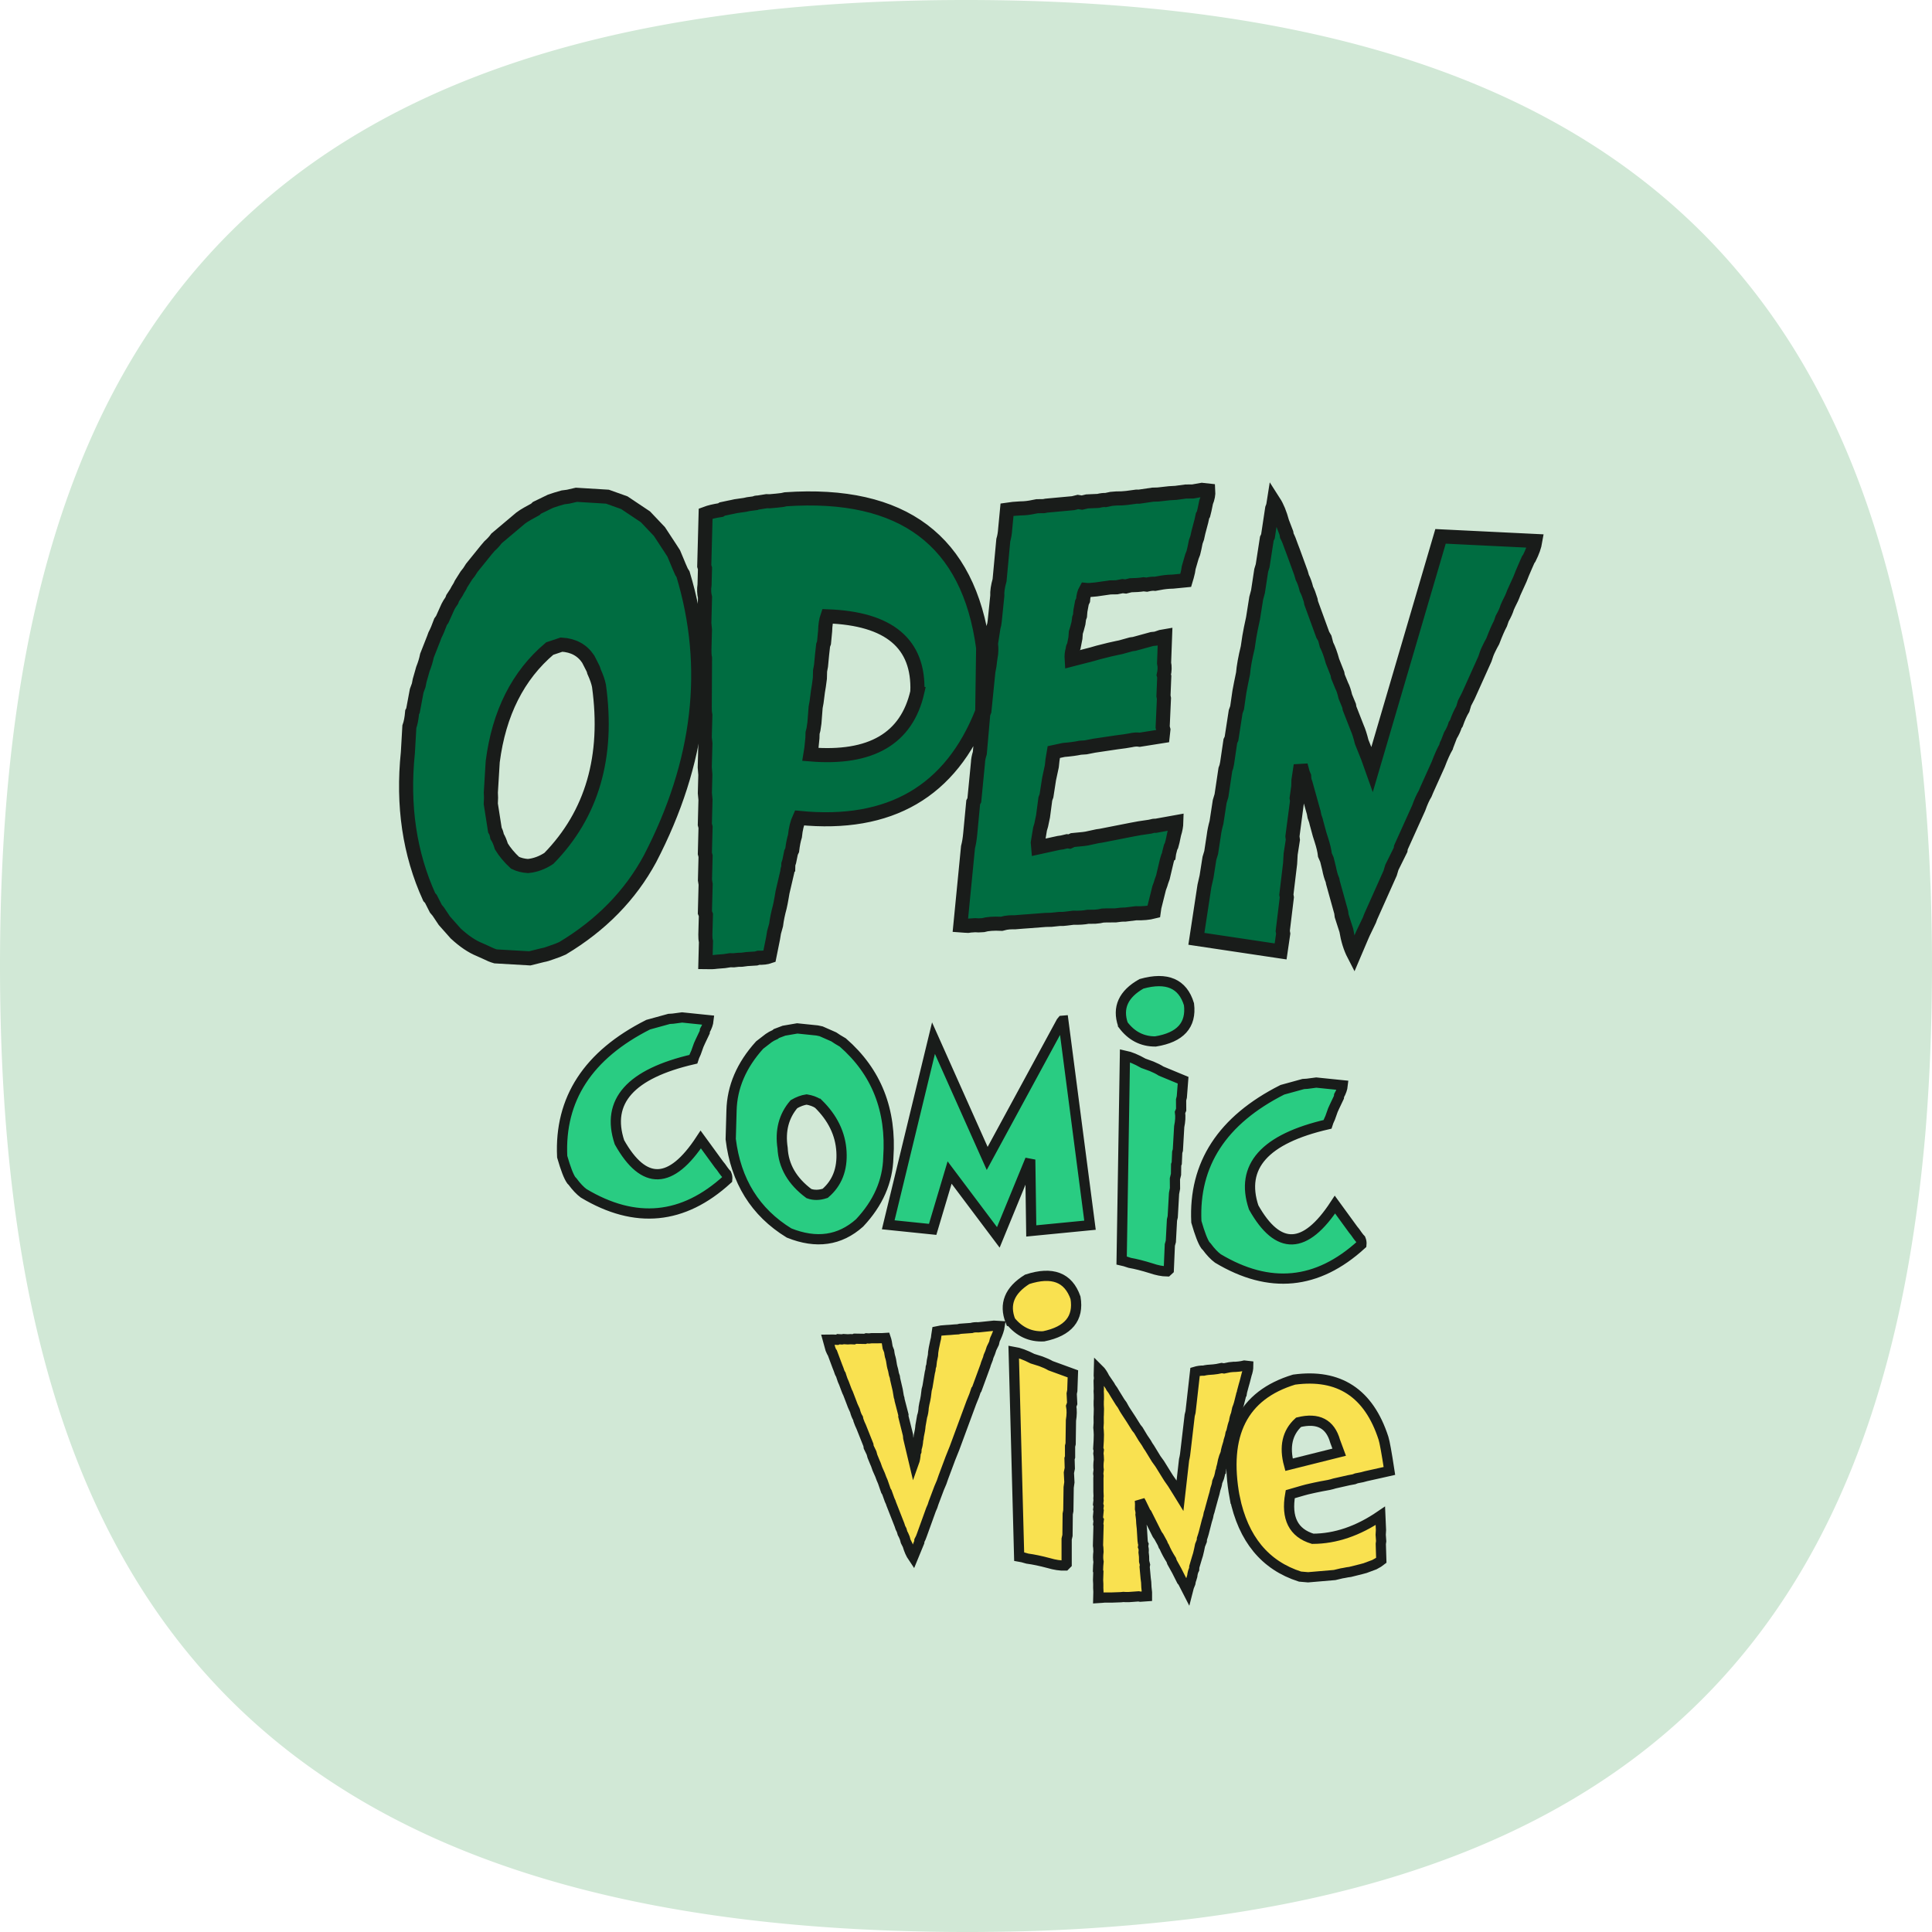 <svg width="50.08mm" height="50.08mm" viewBox="0 0 141.96 141.96" xml:space="preserve" xmlns="http://www.w3.org/2000/svg"><path d="M141.96 70.98c0 .81-.01 1.61-.02 2.4q-.075 5.2-.48 10.04c-.19 2.12-.42 4.19-.71 6.2-4.05 28.65-18.91 46.69-51.95 51.21-.92.13-1.85.24-2.79.34a131.28 131.28 0 0 1-13.33.78c-.56.01-1.13.01-1.7.01q-2.61 0-5.1-.09c-.12 0-.25-.01-.37-.01C16.18 140.12 0 114.27 0 70.98 0 26.13 17.37 0 70.98 0c51.1 0 69.28 23.74 70.86 64.83.02.35.03.7.04 1.05.05 1.67.08 3.37.08 5.1z" fill="#d1e8d6"/><g aria-label="comic" style="font-size:32px;line-height:125%;font-family:Grinched;letter-spacing:0;word-spacing:0;fill:#29cc82;stroke:#191c1a;stroke-width:.751"><path d="m50.118 74.76 1.943.2q-.037.357-.266.758l-.013.124-.32.674-.122.27-.2.561-.121.27-.07.213q-6.933 1.597-5.432 6.102 2.696 4.8 5.974-.203l1.335 1.833q.127.139.332.442.137.187.223.275.075.18.055.382-4.853 4.434-10.55 1.022-.395-.292-.822-.87l-.085-.087q-.289-.407-.67-1.734-.306-6.361 6.32-9.702l1.536-.423.284-.018zM58.58 75.566l1.461.15.292.062.932.41.28.185.384.228q3.706 3.224 3.343 8.448-.066 2.632-2.112 4.81-2.179 1.944-5.18.74-3.725-2.283-4.288-6.896l.059-2.098q.063-2.601 2.065-4.815l.665-.513q.187-.137.483-.264l.085-.07.556-.21zm1.537 5.53q-.354-.225-.848-.307-.446.064-.93.344-1.125 1.314-.835 3.229.096 1.973 1.935 3.34.545.197 1.196-.019 1.309-1.122 1.194-3.066-.113-1.959-1.712-3.521zM78.052 75.005l.08-.007 1.959 15.028-4.316.421-.075-5.238-2.345 5.712-3.58-4.765-1.245 4.176-3.264-.336 3.325-13.716 3.946 8.84 5.443-10.028zM82.515 75.29q-.64-1.872 1.36-3.001 2.798-.781 3.49 1.505.283 2.29-2.464 2.731-1.461.007-2.386-1.234zm.143 2.277q.584.123 1.356.563l.606.22q.406.167.701.354l1.612.669-.095 1.23-.053.215.004.723-.083.196q.065.446-.06 1.046l-.098 1.718-.048.167-.035.798-.044.121-.01.706-.08.322.006.707-.07.37-.097 1.718-.055.23-.084 1.577-.073.26-.078 1.83-.122.113q-.533-.008-1.185-.232-.898-.28-1.562-.396l-.35-.114-.245-.057zM96.717 79.545l1.943.199q-.037.358-.266.758l-.013.124-.32.674-.123.27-.199.561-.121.27-.07.213q-6.933 1.597-5.432 6.102 2.695 4.8 5.974-.203l1.335 1.833q.127.14.331.443.138.187.224.274.075.18.055.383-4.854 4.433-10.55 1.021-.395-.292-.822-.87l-.086-.087q-.288-.406-.67-1.734-.305-6.36 6.321-9.702l1.536-.423.284-.018z"/></g><g aria-label="OPEN" style="font-size:40px;line-height:125%;font-family:Grinched;letter-spacing:0;word-spacing:0;fill:#006d41;stroke:#191c1a;stroke-width:1.035"><path d="m42.352 36.356 2.282.139 1.24.443 1.554 1.038 1.026 1.082.77 1.173.282.437.257.613.147.356.166.375.112.179q3.108 10.262-2.43 20.92-2.179 4.025-6.428 6.57-.316.147-.809.31-.375.146-.67.197l-.924.23-2.516-.145q-.31-.087-.715-.293l-.464-.208q-.831-.334-1.747-1.18l-.834-.94-.451-.676-.17-.2-.372-.733-.114-.12q-2.178-4.786-1.574-10.631l.109-1.893q.148-.406.204-1.069l.062-.115.273-1.458.148-.407.068-.35.172-.6.065-.234q.209-.522.3-.988l.502-1.276.084-.232q.186-.347.417-.986l.122-.172.416-.927q.082-.174.285-.462l.064-.174.264-.403q.083-.174.267-.462l.082-.173.388-.615q.201-.23.406-.576l1.05-1.3.243-.287q.32-.285.523-.572l1.778-1.497q.2-.15.497-.319l.575-.316.12-.115.99-.481.434-.145.492-.143.373-.049zm.871 12.078q-.657-.994-1.964-1.068l-.868.29q-3.497 2.955-4.187 8.31l-.138 2.262q.03.352-.003.84l.301 1.923q.113.179.163.473.17.259.313.731.374.616 1.004 1.2.424.206.95.24.804-.077 1.54-.565 4.76-4.876 3.677-12.68-.086-.433-.363-1.046-.034-.177-.202-.474z"/><path d="M57.72 36.686q12.938-.888 14.52 10.916l-.066 4.688q-3.457 8.798-13.435 7.81-.248.54-.328 1.34-.128.406-.203 1.03l-.083.173-.135.66-.064.195-.008.292q-.06.057-.065.253l-.353 1.514-.07.409-.068.37-.066.31q-.195.718-.27 1.321l-.151.544-.07.428-.27 1.34q-.316.11-.804.096l-.177.054-.665.041-.373.049q-.254-.007-.607.042l-.254-.006-.431.066-.548.044q-.353.05-.842.037l.04-1.523q-.053-.197-.045-.49l.04-1.464-.074-.178.055-2.07-.05-.313.046-1.758-.053-.196.051-1.933-.053-.197.048-1.816-.046-.49.036-1.347-.044-.548.047-1.757-.048-.431.044-1.64q-.052-.256-.043-.607l.018-3.595q-.052-.255-.042-.626l.038-1.445-.045-.49.05-1.893q-.106-.433-.034-.92l.032-1.21-.054-.177.102-3.847q.434-.164 1.101-.264l.12-.075.49-.104.256-.052.236-.052.686-.099.236-.052.49-.065q.06-.057.236-.053l.628-.1.234.006q.549-.044.921-.093zm9.686 14.149q.2-5.31-6.613-5.549-.148.426-.165 1.09l-.082.857-.063.174-.077.682-.08.838-.069.37-.014.546-.073.545-.07.428-.1.78-.068.369-.089 1.15-.071.487-.066.252-.01.37-.079.78-.07.428q6.687.55 7.86-4.597zM88.315 35.994l.468.051q.028.411-.16.856l-.112.544-.087.35-.061.095-.09.408-.216.815-.09.408-.105.29-.09.447-.088.37-.105.27-.236.814-.047.292-.087.35-.086.29-.94.092-.294.012q-.43.028-1.02.149-.234-.026-.607.062l-.234-.026q-.432.067-.96.072l-.353.089-.234-.026-.432.086-.47.007-1.039.149q-.529.064-.763.038-.164.289-.196.757l-.082.173-.115.622-.028.351-.064.175-.049.37-.108.407-.085.271-.03.41-.114.583q-.08.076-.085.252-.106.329-.078.74l1.515-.39.433-.125.846-.212.55-.122.255-.052.768-.214.235-.033 1.3-.356.293-.031.375-.127.294-.051-.072 1.971q.087.394-.023.88l.036.117-.058 1.425.035.177-.095 2.107.053.197-.051.468-1.688.268q-.291-.047-.665.04-.354.07-1.02.15l-1.667.248-.61.12-.41.029q-.491.104-1.216.163l-.727.156q-.115.642-.145 1.052-.133.602-.2.932l-.19 1.226-.084.232-.17 1.285-.135.641-.086.291-.163.992.03.353 1.513-.331.235-.033.374-.088.175.024.237-.11.784-.077.235-.033.806-.174.235-.033 2.279-.448q.49-.104 1.334-.218.315-.09.432-.067l1.511-.272q-.01.41-.16.875l-.111.524-.087.33-.062.116-.109.427-.024.175q-.06.037-.147.387l-.22.932-.067.29-.105.291-.064.213-.106.29-.35 1.398-.047.331q-.551.142-1.313.121l-.784.097q-.293-.008-.724.059l-.645.002-.293.012-.256.052-.294.031-.527.006q-.432.086-1.077.069-.294.031-.51.064-.215.034-.508.026-.353.03-.608.062l-.41.009-1.312.101-.41.029q-.314.03-.53.044-.195-.005-.43.008-.234.014-.55.103-.877-.043-1.37.1-.352.03-.586.004l-.411.028q-.08.037-.254.013l-.41-.03.563-5.749q.109-.407.163-.992l.218-2.3.082-.154.269-2.767q.007-.293.135-.7l.253-2.885.084-.213.291-2.884q.09-.407.142-.934l.024-.155q.09-.428.026-.976l.188-1.207q.063-.174.09-.466l.186-1.832q-.026-.47.167-1.148l.274-2.943q.107-.35.14-.837l.134-1.403q.432-.067.96-.092l.293-.011q.412-.029.962-.15l.488-.007.177-.035 1.978-.182.354-.088.292.047.374-.088.821-.037q.374-.087.55-.063l.412-.087.372-.03.41-.008.353-.03.725-.097.176.004 1.02-.149.371-.01.843-.094.47-.027.725-.098.528-.005zM93.476 37.362q.083-.174.13-.485.357.556.606 1.481l.31.81.034.196q.15.277.33.81l.128.335.583 1.598.09.315q.185.357.309.868.148.278.31.81l.034.196.856 2.347.15.258.124.473q.241.475.437 1.203l.366.928.034.196.275.672q.149.277.271.808l.276.672.034.196.549 1.402q.184.415.343 1.064l.458 1.145.309.868 5.026-17.118 6.966.34q-.093.565-.444 1.259l-.08.115-.188.425q-.29.657-.417 1.005l-.457 1.004q-.127.368-.373.83l-.104.232q-.108.368-.374.83l-.127.368q-.247.462-.562 1.294-.164.289-.309.597-.144.29-.273.716l-1.225 2.722-.268.52-.128.427q-.246.404-.478 1.062l-.081.115q-.108.369-.353.772l-.23.6q-.06.037-.085.232-.266.462-.581 1.294l-.748 1.66-.104.232-.104.251q-.245.404-.478 1.062l-1.307 2.896-.025.175-.64 1.292-.128.427-1.433 3.205-.085.232-.455.945-.103.232-.584 1.372q-.39-.753-.558-1.793l-.217-.67-.126-.394-.032-.255-.607-2.185-.034-.177q-.147-.336-.25-.866l-.16-.649-.147-.336q-.046-.45-.263-1.12l-.126-.395-.214-.787q-.034-.196-.161-.532-.033-.255-.16-.649l-.499-1.79q-.092-.199-.103-.512l-.092-.217-.16-.59-.167 1.109-.011.449-.12.856.033.197-.343 2.609.032.255-.164 1.05-.038.683-.276 2.298.034.197-.3 2.473.034.196-.191 1.304-6.189-.926.592-3.892.155-.68.211-1.342.129-.427.19-1.245q.05-.429.201-.972l.236-1.537.129-.426.285-1.908q.083-.193.13-.484l.238-1.616.083-.173.307-1.985.105-.29.168-1.168q.091-.506.27-1.36.06-.742.344-1.906l.119-.798q.093-.545.27-1.341l.235-1.479.13-.485.237-1.557.106-.349.307-1.984.083-.174.308-2.043z"/></g><g aria-label="vine" style="font-size:32px;line-height:125%;font-family:Grinched;letter-spacing:0;word-spacing:0;fill:#f9e150;stroke:#191c1a;stroke-width:.751"><path d="m73.034 97.41.421.025q-.051.341-.286.86-.087.151-.134.414l-.178.365q-.099.339-.224.597l-.04.155-.148.382-.04.139-.635 1.73-.05.06q-.1.338-.354.934l-.056.153-1.176 3.185-.056.138-.257.642-.056.153-.447 1.195q-.099.338-.315.81l-.409 1.087q-.06.231-.186.49l-.675 1.87q-.058.184-.18.411l-.007.11-.458 1.115q-.245-.36-.4-.9l-.14-.275-.065-.239-.096-.225-.07-.13-.065-.222q-.1-.163-.164-.401l-.598-1.523q-.025-.111-.123-.305l-.201-.56-.071-.113-.067-.192-.16-.464q-.098-.209-.205-.513l-.193-.434-.107-.304q-.028-.048-.069-.16l-.191-.466-.064-.238-.209-.435-.022-.158-.53-1.331q-.099-.194-.206-.498l-.024-.126q-.143-.228-.231-.578l-.111-.24q-.056-.114-.123-.306l-.27-.705q-.071-.129-.138-.32l-.162-.433q-.098-.194-.19-.497l-.039-.127q-.1-.147-.165-.386l-.095-.24-.364-.977q-.045-.034-.14-.274l-.193-.7q.423-.007.688.01l.08-.043.266.016.126-.024.297.018q.189-.02.454-.004l.08-.042.736.012.112-.04.187.011.189-.02.767-.001.267-.016q.093.272.146.698l.109.273.022.157.035.19q.094.272.147.698l.024.11q.067.193.125.54l.066.192.022.158.1.429q.09.318.168.855.067.192.062.27l.28 1.08-.006.11.34 1.367.019.22.037.159.388 1.635q.094-.26.119-.682l.054-.122.013-.218q.094-.26.114-.604.039-.123.05-.31.105-.447.124-.76l.047-.263.072-.418q.094-.26.118-.666l.047-.263.063-.278.047-.264.06-.481.061-.231.17-1.023q.059-.185.073-.419l.037-.107q.02-.312.124-.76l.013-.218.05-.31q.064-.294.11-.526.058-.184.07-.387l.05-.325q.27-.063.694-.084l.267-.016.315-.028.267-.015.159-.038.833-.06q.192-.066.504-.048zM74.245 97.06q-.72-1.843 1.231-3.057 2.762-.9 3.55 1.354.381 2.277-2.344 2.834-1.46.07-2.437-1.131zm.24 2.268q.59.098 1.379.505l.614.193q.414.15.717.325l1.639.598-.043 1.234-.044.217.035.722-.074.2q.083.442-.016 1.047l-.024 1.72-.042.17v.798l-.039.123.02.706-.066.325.036.706-.053.373-.025 1.72-.045.232-.016 1.58-.062.262v1.832l-.117.118q-.533.015-1.194-.18-.91-.243-1.577-.33l-.354-.1-.248-.045zM90.557 100.444q.533-.015.882-.104l.28.032q-.002.298-.114.604l-.143.555-.079.277-.12.447-.026.155q-.05.044-.056.153l-.143.57-.058.185-.075.199-.086.402q-.109.244-.143.555-.11.275-.2.724l-.054.122q-.03.233-.143.555l-.023.123-.117.385q-.058.2-.086.402l-.11.275-.08.277-.066.324q-.076.23-.087.402-.048.029-.079.277l-.06.231q-.075.2-.13.322-.03.248-.142.554l-.063.278-.08.277-.22.801-.06.231-.057.17q-.03.232-.143.554l-.225.879-.059.2-.076.23-.01.156-.128.321-.066.325-.084.355-.077.246-.196.661-.01.172q-.106.197-.14.508l-.06.2q-.054.122-.081.324l-.11.275-.083.324-.364-.71-.074-.083q-.376-.774-.717-1.358l-.053-.16q-.315-.488-.521-.97l-.058-.082-.068-.176-.268-.486-.116-.163-.769-1.533-.073-.083-.335-.693-.098-.178.016.252-.006.36q.063.254.037.424l.022.158.021.174q.012.329.034.487l.02.173.056.911q.019.205.061.286l-.026.17q.069.161.038.41.046.284.04.66l.062.254-.025.155.076.834q.047.253.054.66l.04.379v.281l-.488.034-.124-.023-.707.051-.235.002-.172-.01-.204.019q-.707.036-1.191.023l-.205.019-.251.016.011-.453-.014-.283.002-.297-.015-.283q.006-.36.02-.61l-.026-.079q.01-.422.04-.655-.06-.301-.004-.736l-.013-.298-.022-.158.04-1.469-.025-.095.033-.28q-.044-.05-.047-.269.013-.218.043-.467l-.026-.08.03-.248-.039-.128.032-.28q-.023-.126.004-.328l-.013-.298-.002-1.018.01-.156-.022-.173.033-.28q-.045-.3.012-.735l-.013-.298-.022-.158.03-.249-.039-.127.034-.562.011-.453-.014-.298-.019-.205q.035-.311.018-.813l.007-.125.011-.453-.014-.283.001-.281.01-.172q.004-.328-.013-.564l.01-.172-.012-.58.028-.201-.02-.205.011-.438q.222.217.417.62l.389.571.07.13q.146.18.315.488l.272.439q.07.13.244.359l.17.307.114.18.373.57.386.617.146.181.341.568.245.36q.141.258.243.39l.485.795q.143.212.26.36l.514.83.143.227q.172.26.274.392l.386.618.17.276.3-2.643q.08-.308.126-.807l.287-2.456.062-.246.333-2.954q.303-.092.631-.088.255-.063.71-.083.235-.017.616-.104l.171.026.412-.085.205-.02z"/><path d="M90.72 110.018q-1.276-6.933 4.367-8.646 4.956-.675 6.568 4.305.132.415.436 2.405l-.714.161-.333.074-.334.074-.333.074-.286.077-.428.084-.176.068-.38.07-1.047.236q-.367.119-.952.209l-.475.097-.333.074-.27.062-.286.077-.94.272q-.47 2.633 1.651 3.276 2.505-.007 4.97-1.69l.046 1.05-.02.344.034.471-.027.202.037 1.208q-.18.146-.504.314l-.688.256-.287.077-.81.202q-.189.02-.474.081l-.143.023-.524.125-1.95.166-.592-.051q-3.856-1.232-4.802-5.828zm7.384-4.115q-.542-1.926-2.687-1.397-1.242 1.132-.703 3.12l3.687-.922z"/></g></svg>